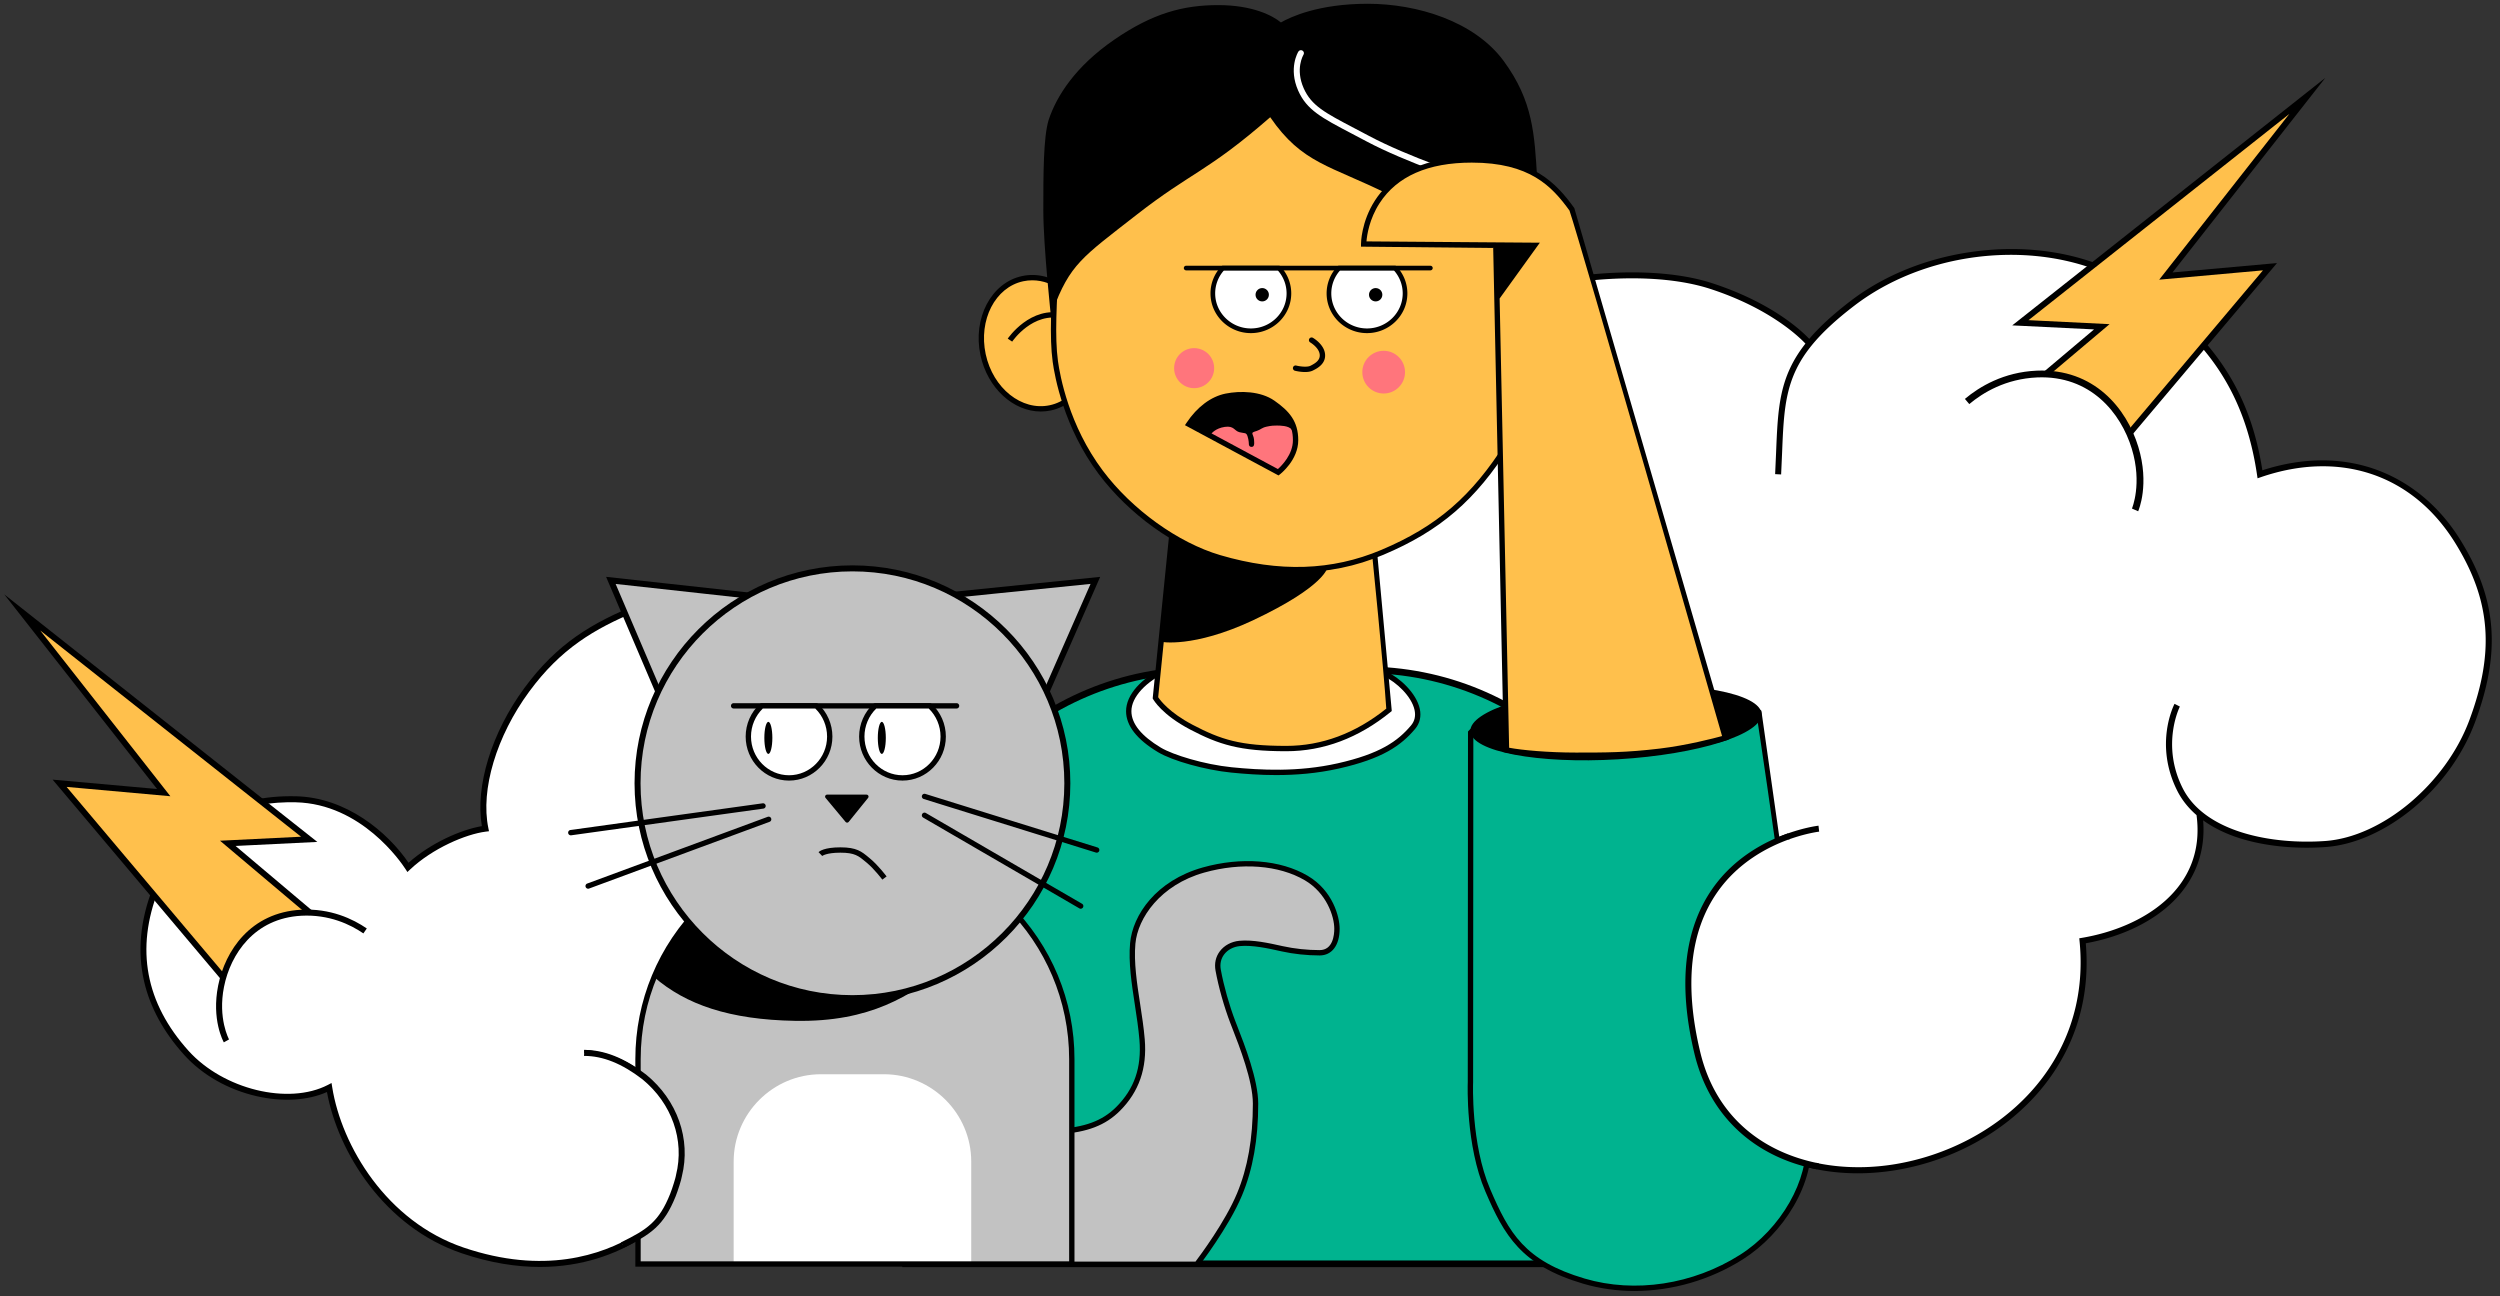 <!-- Picture author: Marta Gocel <https://dribbble.com/martagocel> -->
<svg xmlns="http://www.w3.org/2000/svg" viewBox="0 0 1873 971">
  <rect x="0" y="0" width="1873" height="971" fill="#333333" stroke="none"/>
  <style>.D{fill:#fff}.E{fill:#ffc04c}.F{fill:#c2c2c2}</style>
  <path d="M1841.15 405.32c-28-45-81-73-148-50-8-54-31-99-92-140s-155.36-32.38-213.18 11.81c-14.28 10.92-24.73 20.72-32.42 30.18 0 0-21.4-25.99-73.4-42.99s-145-6-202 26-113 60-111.24 258.5c0 0 10.26 347.47 305.25 298.99h0c45.17 142.51 303.29 80.47 286.07-92.99 53.18-8.96 95.02-42.69 87.53-95.26 22.94 19.35 61.17 25.13 94.4 22.76 42-3 91-41 110-92s16.99-90-11.01-135z" class="D"/>
  <path d="M1843.06 404.14c-15-24.1-35.91-41.88-60.47-51.41-26.54-10.3-56.78-10.42-87.62-.38-4.51-28.52-12.81-51.81-26.03-73.08-15.15-24.37-36.91-45.9-66.53-65.8-29.4-19.76-68.17-29.15-109.19-26.42-39.9 2.65-77.76 16.25-106.61 38.31-13.18 10.07-23.39 19.43-31.12 28.53-6.16-6.5-28.33-27.21-72.64-41.69-53.84-17.6-147.17-5.61-203.8 26.18l-2.85 1.6c-27.57 15.45-56.08 31.43-76.7 67.88-23.2 41-33.63 101.69-32.84 191.05.01.43 1.43 43.35 15.57 96.18 13.08 48.84 40.03 116.42 94.16 161.03 39.25 32.34 87.41 48.6 143.7 48.59 16.79 0 34.32-1.46 52.52-4.36 9.55 28.57 28.23 50.6 54.55 64.09 18.8 9.64 41.08 14.6 64.64 14.6 9.6 0 19.43-.83 29.31-2.49 76.87-12.99 149.78-75.42 141.55-169.84 27-4.9 50.35-16.14 65.91-31.77 16.38-16.45 23.92-37.21 22.01-60.34 7.52 5.44 16.57 9.92 27.01 13.27 14.81 4.75 32.34 7.24 50.48 7.24a200.09 200.09 0 0 0 14.24-.51c21.22-1.52 44.26-11.64 64.89-28.5 21.2-17.33 37.91-40.4 47.06-64.96 19.69-52.89 16.45-92.57-11.2-137zm6.99 135.4c-17.78 47.71-65.24 87.48-108.05 90.54-38.72 2.77-89.94-5.99-106.83-39.76-16.22-32.43-2.23-60.54-2.01-60.96l-2-1.03-2-1.03c-.63 1.23-15.33 30.42 1.99 65.04 3.42 6.83 8.3 12.98 14.49 18.34 7.49 55.89-41.34 84.45-85.78 91.94l-2.07.35.21 2.09c9.22 92.84-62.26 154.31-137.63 167.04-60.45 10.22-129.21-11.73-146.52-83.79-12.08-50.28-7.72-90.7 12.96-120.12 27.64-39.34 75.62-45.06 76.1-45.12l-.49-4.47c-.5.05-50.42 5.95-79.26 46.96-21.48 30.53-26.08 72.19-13.68 123.81a137.34 137.34 0 0 0 1.78 6.64c-77.62 12.22-142.2-2.35-191.97-43.35-53.19-43.82-79.75-110.44-92.67-158.62-14.03-52.34-15.44-94.84-15.45-95.21-1.71-193.86 51.21-223.52 107.25-254.92l2.85-1.6c55.69-31.27 147.38-43.09 200.2-25.82 44.02 14.39 66 35.49 71.16 40.94-19.68 25.06-20.61 47.74-21.99 81.73l-.71 16.07 4.49.23.72-16.12c1.37-33.78 2.27-56.09 22.19-80.59 7.68-9.45 18.16-19.2 32.04-29.81 59.83-45.73 152.32-50.88 210.56-11.73 54.89 36.9 82.12 78.31 91.03 138.46l.4 2.68 2.56-.88c59.25-20.34 113.59-2 145.36 49.06 26.78 43.08 29.91 81.62 10.77 133.01z"/>
  <path d="M437.65 788.82s38 1 61 37 7 84-21 101-72 30-131 10-93-78-100-122c-29 15-79.04 5-107.02-26s-42.98-72-22.98-123 62-68 105-67 73 34 84 51c17-16 42-27 58-29-6-29 6-70 31-104s52-49 84-62l80 192-77 160" class="D"/>
  <path d="M404.5 949.2c-17.41 0-36.94-2.92-58.56-10.25-58.13-19.7-92.74-75.78-100.99-120.81-14.33 6.41-33.32 7.56-52.68 3.12-21.44-4.92-40.73-15.9-54.3-30.94-15.41-17.08-25.51-35.58-30-55-5.17-22.32-2.95-45.98 6.6-70.33 9.56-24.37 24.65-42.59 44.85-54.13 17.57-10.04 38.52-14.87 62.29-14.3 37.88.88 68.69 26.89 84.37 49.82 16.83-14.98 39.53-24.86 54.94-27.45-5.1-29.71 7.23-69.99 31.83-103.45 24.65-33.53 50.79-48.87 84.97-62.75l2.08-.84.85 2.08 79.99 191.98.39.93-76.59 159.15c5.66 4.87 11.15 10.96 16.02 18.58 10.74 16.82 14.01 37.47 9.21 58.15-4.61 19.83-16.17 37.02-30.94 45.99-17.29 10.49-42.18 20.45-74.33 20.45zM248.39 811.39l.49 3.08c7.03 44.21 40.86 100.68 98.5 120.22 59.92 20.31 103.29 5.89 129.11-9.79 13.75-8.35 24.55-24.48 28.89-43.16 4.53-19.49 1.47-38.92-8.62-54.71-22.05-34.51-58.8-35.95-59.17-35.96l.12-4.5c1.2.03 22.69.83 43.23 16.55l75.25-156.36-78.76-189c-32.44 13.37-57.43 28.41-80.96 60.4-24.54 33.37-36.55 73.49-30.61 102.21l.49 2.39-2.42.3c-14.85 1.86-39.78 12.44-56.74 28.41l-1.96 1.85-1.47-2.27c-3.23-5-32.99-48.83-82.16-49.97-34.88-.78-81.02 9.91-102.85 65.57-17.36 44.26-9.77 84.86 22.55 120.67 26.05 28.86 74.79 40.78 104.32 25.51l2.77-1.44z"/>
  <path d="M1555.67 371.82l145-172-78 7 106-135-215 170 61 3-96 81z" class="E"/>
  <path d="M1474.81 326.14l94.04-79.35-61.28-3.01L1742.15 58.3l-114.5 145.82 78.26-7.02-149.76 177.64-81.34-48.6zm142.87-116.61l97.5-124.18-195.42 154.52 60.72 2.99-97.96 82.65 72.65 43.4 140.24-166.36-77.73 6.98z"/>
  <path d="M1599.58 382.03s8.36-18.98 0-46.54-31.67-57.07-73.49-55.26c-24.26 1.05-41.01 12.89-52.34 20.58l-19.84 13.14 109.76 77.87 35.91-9.79z" class="D"/>
  <path d="M1601.91 383.05c.36-.81 8.65-20.16.11-48.3-8.74-28.8-33.3-58.91-76.04-57.06-24.98 1.08-43.08 12.11-53.87 21.17l3.27 3.89c10.18-8.55 27.27-18.95 50.82-19.98 39.83-1.72 62.77 26.48 70.95 53.45 7.96 26.23.18 44.59.11 44.78l4.65 2.05z"/>
  <path d="M189.65 758.82l-145-172 78 7-106-135 215 170-61 3 96 81z" class="E"/>
  <path d="M189.17 761.74L39.41 584.1l78.26 7.02L3.17 445.29l234.58 185.48-61.28 3.01 94.04 79.35-81.34 48.61zM49.9 589.55l140.24 166.36 72.65-43.4-97.96-82.65 60.72-2.99L30.14 472.36l97.5 124.18-77.74-6.99z"/>
  <path d="M169.65 779.82s-9-16-4-41 23-53 60-55c21.47-1.16 37.24 7.83 47.89 13.63l18.61 9.87-122.5 72.5z" class="D"/>
  <path d="M167.69 780.93c-.38-.68-9.35-17.02-4.25-42.54 5.22-26.12 24.28-54.76 62.08-56.81 22.1-1.19 39 6.97 49.28 14.02l-2.55 3.71c-9.71-6.66-25.66-14.35-46.49-13.24-35.24 1.9-53.02 28.73-57.92 53.19-4.76 23.79 3.67 39.31 3.76 39.46l-3.91 2.21z"/>
  <path d="M1245.07 946.82a223.19 223.19 0 0 0 1.58-26.51V726.34c0-123.48-101.03-224.51-224.51-224.51H901.16c-123.48 0-224.51 101.03-224.51 224.51v193.98a225.32 225.32 0 0 0 1.58 26.51h566.84z" fill="#00b38f"/>
  <path d="M1247.29 949.32H676.02l-.26-2.21c-1.06-8.93-1.6-17.95-1.6-26.81V726.34c0-60.39 23.68-117.33 66.68-160.33s99.94-66.68 160.33-66.68h120.98c60.39 0 117.33 23.68 160.33 66.68s66.68 99.94 66.68 160.33v193.98c0 8.86-.54 17.88-1.6 26.81l-.27 2.19zm-566.82-5h562.37c.87-8.01 1.32-16.08 1.32-24.01V726.34c0-122.42-99.59-222.01-222.01-222.01H901.16c-122.42 0-222.01 99.59-222.01 222.01v193.98c0 7.93.45 15.99 1.32 24z"/>
  <ellipse transform="matrix(.978 -.209 .209 .978 -36.628 168.269)" cx="776.54" cy="257.16" rx="40.92" ry="49.49" class="E"/>
  <path d="M779.76 308.31c-20.53 0-39.89-17.43-45.19-42.16-5.94-27.76 8.05-54.38 31.19-59.33 11.28-2.42 23 .6 32.99 8.5 9.88 7.81 16.9 19.48 19.76 32.86 5.94 27.76-8.05 54.38-31.19 59.33-2.52.53-5.05.8-7.56.8zM773.39 210c-2.27 0-4.54.24-6.79.72-20.99 4.49-33.6 28.98-28.12 54.59s27.01 42.78 48 38.29 33.6-28.98 28.12-54.59c-2.67-12.47-9.18-23.33-18.33-30.56-7.02-5.56-14.95-8.45-22.88-8.45zm-15.07 45.94l-3.33-2.22c.17-.25 17.07-25.1 42.15-18.83l-.97 3.88c-22.32-5.59-37.7 16.94-37.85 17.17z"/>
  <path d="M845.65 532.82c0 13 13 23 23 29s34 13 54 15 49 4 80-3 45-16 56-29-6-33-21-40-44-15-78-15-68 3-85 11-29 20-29 32z" class="D"/>
  <path d="M956.22 580.69c-12.39 0-23.82-.88-33.77-1.87-19.43-1.94-44.03-8.8-54.83-15.28-15.91-9.54-23.97-19.88-23.97-30.71 0-12.29 11.27-24.93 30.15-33.81 20.69-9.74 62.67-11.19 85.85-11.19 34.14 0 63.11 7.85 78.85 15.19 10.29 4.8 22.61 16.24 25.19 27.99 1.25 5.7.04 10.93-3.5 15.12-10.53 12.44-24.26 22.25-57.09 29.66-16.35 3.68-32.27 4.9-46.88 4.9zm3.43-88.87c-39.45 0-69.34 3.84-84.15 10.81-17.18 8.08-27.85 19.65-27.85 30.19 0 9.33 7.41 18.51 22.03 27.29 9.09 5.45 32.62 12.67 53.17 14.72 21.38 2.14 49.71 3.73 79.36-2.96 31.74-7.17 44.91-16.51 54.91-28.34 2.75-3.25 3.64-7.17 2.65-11.67-2.22-10.11-13.42-20.77-22.97-25.22-14.63-6.84-43.63-14.82-77.15-14.82z"/>
  <path d="M878.65 393.82l-13 129s6 11 27 22 36 16 71 16 61-16 77-29c-2-32-12-130-12-130l-150-8z" class="E"/>
  <path d="M869.65 480.82s24 5 69-16.04c55-25.96 56-39.96 56-39.96s-20 3-37 2-45-7-57-13-23-13-23-13l-8 80z"/>
  <path d="M963.65 562.82c-35.03 0-50.5-5.01-71.93-16.23-21.29-11.15-27.57-22.34-27.83-22.81l-.3-.54 13.25-131.51 153.61 8.19.17 1.7 12.01 130.08.06 1.03-.8.65c-24.02 19.54-50.36 29.44-78.24 29.44zm-95.94-40.47c1.44 2.19 8.24 11.46 25.87 20.7 21.23 11.12 35.66 15.77 70.07 15.77 26.63 0 51.84-9.39 74.94-27.91-1.96-30.21-10.43-114.15-11.75-127.19l-146.38-7.81-12.75 126.44z"/>
  <path d="M792.65 175.82c-2.33 41.98-5 73-2 95s13 55 34 83 55 54 89 64 77 15 122-4 70-43 94-81 21.57-128 19.79-157-30.21-142.79-179.5-142.79-175.29 106.79-177.29 142.79z" class="E"/>
  <path d="M971.76 428.77c-18.72 0-38.21-3.01-58.67-9.03-32.84-9.66-67.34-34.46-90.04-64.72-26.01-34.68-32.89-73.01-34.38-83.93-2.54-18.65-1.04-43.93.86-75.94l1.13-19.44 2 .11-2-.11c.62-11.2 4.9-50.5 33.86-86.05 31.69-38.9 80.62-58.63 145.43-58.63 34.76 0 65.59 6.2 91.63 18.42 21.72 10.2 40.22 24.61 54.99 42.84 25.41 31.35 33.88 67.18 34.88 83.4 1.18 19.23 5.79 117.22-20.09 158.19-25.84 40.92-52.46 63.85-94.91 81.77-20.72 8.76-42.16 13.12-64.69 13.12zm-1.82-393.73c-162.76 0-174.49 126.48-175.29 140.9l-1.13 19.45c-1.89 31.79-3.38 56.9-.89 75.17 1.46 10.68 8.18 48.16 33.62 82.07 21.87 29.16 56.4 54 87.96 63.28 44.17 12.99 83.64 11.71 120.66-3.92 41.63-17.58 67.72-40.07 93.09-80.23 25.75-40.78 20.2-144.16 19.48-155.81-.97-15.75-9.22-50.56-34-81.13-32.14-39.67-80.42-59.78-143.5-59.78zm-79.29 282.78l67 36s13-10 13-24-7-21-17-28-25-7-35-5-20 9-28 21z"/>
  <path d="M907.65 324.82s3-4 10-5 7 3 11 4 5 0 6 3 1 6 1 6 0 2 2 2 2-2 2-3 0-3.62-1-5.81 0-2.19 3-3.19 3.53-2.32 7.27-3.16c3.73-.84 5.73-.84 7.73-.84s9 0 11 3 3 5 3 7 0 6-2 10-4 8-7 11l-4 4-51-27s0-1 1-2z" fill="#ff757c"/>
  <path d="M957.85 356.2l-70.08-37.65 1.22-1.83c7.94-11.9 18.33-19.66 29.27-21.85 10.88-2.18 26.19-1.92 36.54 5.32 11.02 7.72 17.85 15.36 17.85 29.64 0 14.81-13.22 25.15-13.78 25.59l-1.02.78zm-64.28-39.08l63.83 34.3c2.89-2.57 11.25-10.94 11.25-21.59 0-12.59-5.92-19.2-16.15-26.36-9.33-6.53-23.85-6.6-33.46-4.68-9.33 1.86-18.32 8.35-25.47 18.33z"/>
  <g fill="#ff757c"><circle cx="1036.65" cy="278.82" r="16"/>
    <circle cx="894.65" cy="275.82" r="15"/>
  </g>
  <path d="M977.74 278.72c-3.58 0-7-.82-7.57-.96-1.07-.27-1.72-1.35-1.46-2.42a2 2 0 0 1 2.42-1.46c2.82.7 8.2 1.37 10.63.17 4.03-1.99 7.66-4.45 6.91-8.9-.83-4.97-6.96-8.56-7.02-8.59a2 2 0 1 1 1.99-3.47c.32.18 7.84 4.55 8.98 11.41 1.33 7.99-5.97 11.6-9.09 13.14-1.64.81-3.74 1.08-5.79 1.08z"/>
  <use href="#A" class="D"/>
  <path d="M937.15 249.57c-16.68 0-30.25-13.35-30.25-29.75 0-7.51 2.86-14.69 8.05-20.2a1.75 1.75 0 0 1 1.27-.55h41.86a1.75 1.75 0 0 1 1.27.55c5.19 5.51 8.05 12.69 8.05 20.2 0 16.41-13.57 29.75-30.25 29.75zm-20.15-47a25.85 25.85 0 0 0-6.59 17.25c0 14.47 12 26.25 26.75 26.25s26.75-11.78 26.75-26.25c0-6.37-2.34-12.47-6.59-17.25H917z"/>
  <circle cx="945.65" cy="220.82" r="5"/>
  <use href="#A" x="87" class="D"/>
  <path d="M1024.15 249.57c-16.68 0-30.25-13.35-30.25-29.75 0-7.51 2.86-14.69 8.05-20.2a1.75 1.75 0 0 1 1.27-.55h41.86a1.75 1.75 0 0 1 1.27.55c5.19 5.51 8.05 12.69 8.05 20.2 0 16.41-13.57 29.75-30.25 29.75zm-20.15-47a25.85 25.85 0 0 0-6.59 17.25c0 14.47 12 26.25 26.75 26.25s26.75-11.78 26.75-26.25c0-6.37-2.34-12.47-6.59-17.25H1004z"/>
  <circle cx="1030.65" cy="220.82" r="5"/>
  <path d="M1071.65 202.57h-183c-.97 0-1.75-.78-1.75-1.75s.78-1.75 1.75-1.75h183c.97 0 1.75.78 1.75 1.75s-.78 1.75-1.75 1.75zm-283 30.25c13-35 22-40 63-72s53-32 100-73c24 35 45 36 89 58s113 43 113 43 0-22-2-55-3-58-25-88-65-43-102-43-58 10-65 14c-6-5-21-13-47-13s-49 6-78 26-43 42-49 60c-4 13-4 41-4 68s6 82 6 82l1-7z"/>
  <path d="M1100.65 137.08c-.23 0-.47-.04-.7-.11-.46-.15-46.53-15.25-76.36-31.15l-10.84-5.72C990.28 88.31 979 82.4 972.6 67.91c-7.39-16.72-.17-28.76.14-29.26.65-1.06 2.04-1.39 3.1-.73 1.06.65 1.38 2.03.74 3.09-.27.44-6.25 10.63.14 25.09 5.77 13.05 15.91 18.37 38.13 30.02l10.87 5.73c29.49 15.73 75.18 30.7 75.64 30.85 1.18.39 1.83 1.66 1.44 2.84-.32.93-1.2 1.54-2.15 1.54z" class="D"/>
  <path d="M1101.65 810.82s-2 46 13 81 28 55 72 68 88 1 118-18 53-56 50-88l-17-180c-7-56-20-141-20-141l-215.83 15.22-.17 262.78z" fill="#00b38f"/>
  <path d="M1224.64 967.2c-13.14 0-26.15-1.8-38.56-5.46-46.49-13.74-59.2-36.29-73.27-69.13-14.8-34.53-13.23-80.12-13.16-81.83l.17-262.74 1.86-1.99 215.83-15.22 2.12 1.69 20.01 141.05c5.17 41.32 10.41 103.21 13.89 144.16l3.12 35.91c1.46 15.56-3.12 33.34-12.89 50.07-9.39 16.09-22.9 30.22-38.03 39.81-24.57 15.55-53.13 23.68-81.09 23.68zm-120.81-417.29l-.17 261c-.02.46-1.8 45.96 12.84 80.12 14.04 32.75 25.8 53.6 70.73 66.87 37.7 11.14 81.2 4.5 116.36-17.77 30.76-19.48 51.86-56.5 49.08-86.12l-3.12-35.94-13.87-144c-6.35-50.82-17.79-126.46-19.71-139.12l-212.14 14.96z"/>
  <ellipse transform="matrix(.998 -.06 .06 .998 -30.298 73.604)" cx="1210.9" cy="541.49" rx="109.27" ry="27.56"/>
  <path d="M1120.65 184.82l-99-1s0-63 81-63c45 0 62 19 75 37 8 23 115 395 115 395s-24 8-49 11-41 3-63 3-43-3-52-5c0-12-8-377-8-377z" class="E"/>
  <path d="M1294.58 552.27l-115.03-396.11-.1-.28-.17-.24c-13.22-18.3-31.13-37.83-76.62-37.83-42.74 0-63.05 17.63-72.56 32.42-10.32 16.06-10.44 31.91-10.44 32.58v1.98l99.04 1 7.96 376.02v1.6l1.57.35c9.05 2.01 29.97 4.05 52.43 4.05 22.13 0 38.12 0 63.24-3.01 24.88-2.98 49.08-10 49.32-10.07l1.91-.56-.55-1.9zm-51.16 8.57c-24.88 2.99-40.77 2.99-62.76 2.99-20.72 0-40.61-1.82-50.02-3.63l-7.12-336.57 30.13-41.8-129.89-.98c.38-4.64 2.1-16.7 9.8-28.6 13.07-20.19 36.31-30.42 69.09-30.42 43.42 0 60.02 17.71 73.21 35.93 8.27 24.25 106 364.71 114.32 393.69-6.16 1.68-26.24 6.93-46.76 9.39z"/>
  <path d="M791.65 847.82c19-1 34-5 46-17s20-28 18-52-9-50-7-72 21-46 53-55 60-4 77 6 23 28 23 38-4 18-13 18-19-1-28-3-22-5-32-4-18 9-16 20 6 26 11 39 17 42 17 61-2 44-12 68-32 52.38-32 52.38H784.19l7.46-99.38z" class="F"/>
  <path d="M897.63 949.21h-115.6l7.76-103.29 1.76-.09c20.92-1.1 34.28-6.01 44.69-16.42 13.62-13.62 19.15-29.64 17.42-50.42-.71-8.54-2.09-17.52-3.42-26.19-2.4-15.64-4.88-31.8-3.58-46.15 1.92-21.16 19.51-46.92 54.45-56.75 28.81-8.1 58.18-5.79 78.56 6.2 18.97 11.16 23.99 30.86 23.99 39.72 0 12.34-5.75 20-15 20-9.49 0-19.59-1.08-28.43-3.05l-.87-.19c-8.92-1.99-21.13-4.7-30.5-3.77-4.83.48-9.11 2.76-11.74 6.26-2.4 3.19-3.27 7.13-2.49 11.4 2.19 12.05 6.37 26.86 10.9 38.64l1.43 3.7c5.49 14.08 15.7 40.28 15.7 58.02 0 26.65-3.98 49.14-12.15 68.77-9.99 23.97-32.04 52.55-32.27 52.84l-.61.77zm-111.29-4h109.32c3.56-4.7 22.27-29.86 31.14-51.15 7.97-19.13 11.85-41.12 11.85-67.23 0-16.99-10.03-42.74-15.43-56.57l-1.44-3.71c-4.61-12-8.87-27.08-11.1-39.36-.98-5.39.14-10.41 3.23-14.52 3.3-4.38 8.6-7.24 14.54-7.83 10.01-1 22.58 1.8 31.76 3.84l.87.19c8.57 1.9 18.36 2.95 27.57 2.95 9.93 0 11-11.19 11-16 0-9.38-5.86-26.78-22.01-36.28-19.46-11.44-47.66-13.61-75.44-5.8-32.93 9.26-49.81 34.1-51.55 53.26-1.26 13.86 1.18 29.79 3.55 45.19 1.34 8.75 2.73 17.79 3.45 26.47 1.81 21.74-4.27 39.27-18.58 53.58-10.87 10.87-24.56 16.14-45.55 17.48l-7.18 95.49z"/>
  <path d="M640.15 630.82h0c-89.38 0-162.5 73.12-162.5 162.5v153.5h325v-153.5c0-89.37-73.12-162.5-162.5-162.5z" class="F"/>
  <path d="M727.65 946.82v-76.59c0-35.98-29.44-65.41-65.41-65.41h-47.17c-35.98 0-65.41 29.44-65.41 65.41v76.59h177.99z" class="D"/>
  <path d="M595.65 764.82c57 1 86-19 114-40l-180.78-49.64c-16.75 15.79-30.17 35.07-39.06 56.65 24.11 20.92 56.85 32.13 105.84 32.99z"/>
  <path d="M805 949H476V793.5c0-43.76 17.16-85.02 48.32-116.18S596.74 629 640.5 629s85.02 17.16 116.18 48.32S805 749.74 805 793.5V949zm-325-4h321V793.5C801 705 729 633 640.5 633S480 705 480 793.5V945z"/>
  <path d="M457.65 434.82l38 89 282 9 43-98-118 12h-136z" class="F"/>
  <path d="M779.1 535.12l-1.52-.05-283.43-9.05-40.08-93.86 112.71 12.41h135.76l121.72-12.38-45.16 102.93zm-281.94-13.5l279.04 8.91 40.84-93.07-114.28 11.62-136.36-.01-105.17-11.58 35.93 84.13z"/>
  <circle cx="638.65" cy="586.82" r="161" class="F"/>
  <path d="M638.65 750.07c-90.02 0-163.25-73.23-163.25-163.25s73.23-163.25 163.25-163.25S801.9 496.81 801.9 586.82s-73.23 163.25-163.25 163.25zm0-322c-87.54 0-158.75 71.21-158.75 158.75s71.21 158.75 158.75 158.75S797.4 674.36 797.4 586.82s-71.21-158.75-158.75-158.75zm22.4 230.95c-.06-.08-5.94-7.88-11.68-12.66l-.82-.68c-5.28-4.42-8.18-6.85-18.9-6.85-10.63 0-13.61 2.44-13.64 2.47l-2.77-2.88c.6-.6 4.2-3.59 16.41-3.59 12.17 0 15.87 3.1 21.47 7.78l.81.68c6.11 5.09 12.07 13 12.32 13.34l-3.2 2.39zm-10.49-62.84c-.25-.52-.78-.85-1.35-.85h-29.55c-.58 0-1.11.34-1.36.86-.25.53-.17 1.15.21 1.6l15 18c.29.34.71.54 1.15.54.46 0 .88-.21 1.17-.56l14.55-18c.36-.45.43-1.07.18-1.59z"/>
  <path d="M427.65 625.82a2 2 0 0 1-1.98-1.72 2.01 2.01 0 0 1 1.71-2.26l144-20c1.1-.15 2.1.61 2.26 1.71a2.01 2.01 0 0 1-1.71 2.26l-144 20a2.62 2.62 0 0 1-.28.01zm13 40.01a2.01 2.01 0 0 1-1.88-1.31c-.38-1.04.15-2.19 1.18-2.57l135.23-50a2.01 2.01 0 0 1 2.57 1.18c.38 1.04-.15 2.19-1.18 2.57l-135.23 50c-.22.08-.46.13-.69.13zm369 14.99c-.34 0-.69-.09-1-.27l-117-68c-.96-.56-1.28-1.78-.72-2.73.56-.96 1.78-1.28 2.73-.72l117 68c.96.56 1.28 1.78.72 2.73-.37.64-1.04.99-1.73.99zm12-41.99c-.2 0-.4-.03-.59-.09l-129-40.13c-1.05-.33-1.64-1.45-1.32-2.5.33-1.06 1.45-1.64 2.5-1.32l129 40.13c1.05.33 1.64 1.45 1.32 2.5a1.99 1.99 0 0 1-1.91 1.41zm-105-108.01h-167c-1.1 0-2-.9-2-2s.9-2 2-2h167c1.1 0 2 .9 2 2a2 2 0 0 1-2 2z"/>
  <use href="#B" class="D"/>
  <use href="#C"/>
  <ellipse cx="575.65" cy="552.82" rx="3" ry="12"/>
  <use href="#B" x="85" class="D"/>
  <use href="#C" x="85"/>
  <ellipse cx="660.65" cy="552.82" rx="3" ry="12"/>
  <path d="M1339.65 626.82c-17.06 6-38.62 15.71-55 39-21.48 30.53-25.4 71.38-13 123 8.15 33.94 26.41 58.83 56 74 10.37 5.32 20.89 8.58 33 11 .53-1.48-20.73-245.51-21-247z" class="D"/>
  <path d="M1362.74 871.61c-40.98-8.08-77.03-33.91-88.9-83.31-12.08-50.28-7.72-90.7 12.96-120.12 15.64-22.26 37.78-33.75 54.15-39.55a25.76 25.76 0 0 1-1.18-4.34c-17.06 6-40.24 17.96-56.63 41.25-21.48 30.53-26.08 72.19-13.68 123.81 8.15 33.94 28.11 59.89 57.7 75.07 10.37 5.32 21.8 9.19 33.91 11.61.53-1.49 1.05-2.97 1.67-4.42z"/>
  <path d="M437.65 788.82c17 0 32 8 45 18 22 18 33 46 26 74v4c-6 22-22 38-42.41 47.95" class="D"/>
  <path d="M467.23 934.8l-1.97-4.04c19.69-9.6 28.53-15.57 36.81-36.27 1.92-4.81 4.17-12.52 4.34-13.74v-.2l.07-.27c6.54-26.15-3.14-53.63-25.24-71.71-15.28-11.76-29.56-17.49-43.58-17.49v-4.5c15.05 0 30.22 6.04 46.37 18.47 23.49 19.21 33.74 48.38 26.84 76.2-.33 2.42-2.94 10.71-4.63 14.92-8.82 22.05-18.66 28.71-39.01 38.63zm39.17-53.99h0z"/>
  <defs>
    <path d="M916.23 200.82c-4.7 4.99-7.57 11.67-7.57 19 0 15.46 12.76 28 28.5 28s28.5-12.54 28.5-28c0-7.33-2.87-14.01-7.57-19h-41.86z" id="A"/>
    <path d="M611.6 528.82h-40.89c-6.17 5.67-10.05 13.88-10.05 23 0 17.12 13.66 31 30.5 31s30.5-13.88 30.5-31c-.01-9.12-3.89-17.32-10.06-23z" id="B"/>
    <path d="M591.15 584.82c-17.92 0-32.5-14.8-32.5-33 0-9.3 3.9-18.22 10.7-24.47.37-.34.85-.53 1.35-.53h40.89c.5 0 .98.19 1.35.53 6.8 6.25 10.7 15.17 10.7 24.47.01 18.2-14.57 33-32.49 33zm-19.65-54c-5.63 5.46-8.85 13.07-8.85 21 0 15.99 12.79 29 28.5 29s28.5-13.01 28.5-29c0-7.93-3.21-15.54-8.85-21h-39.3z" id="C"/>
  </defs>
</svg>
